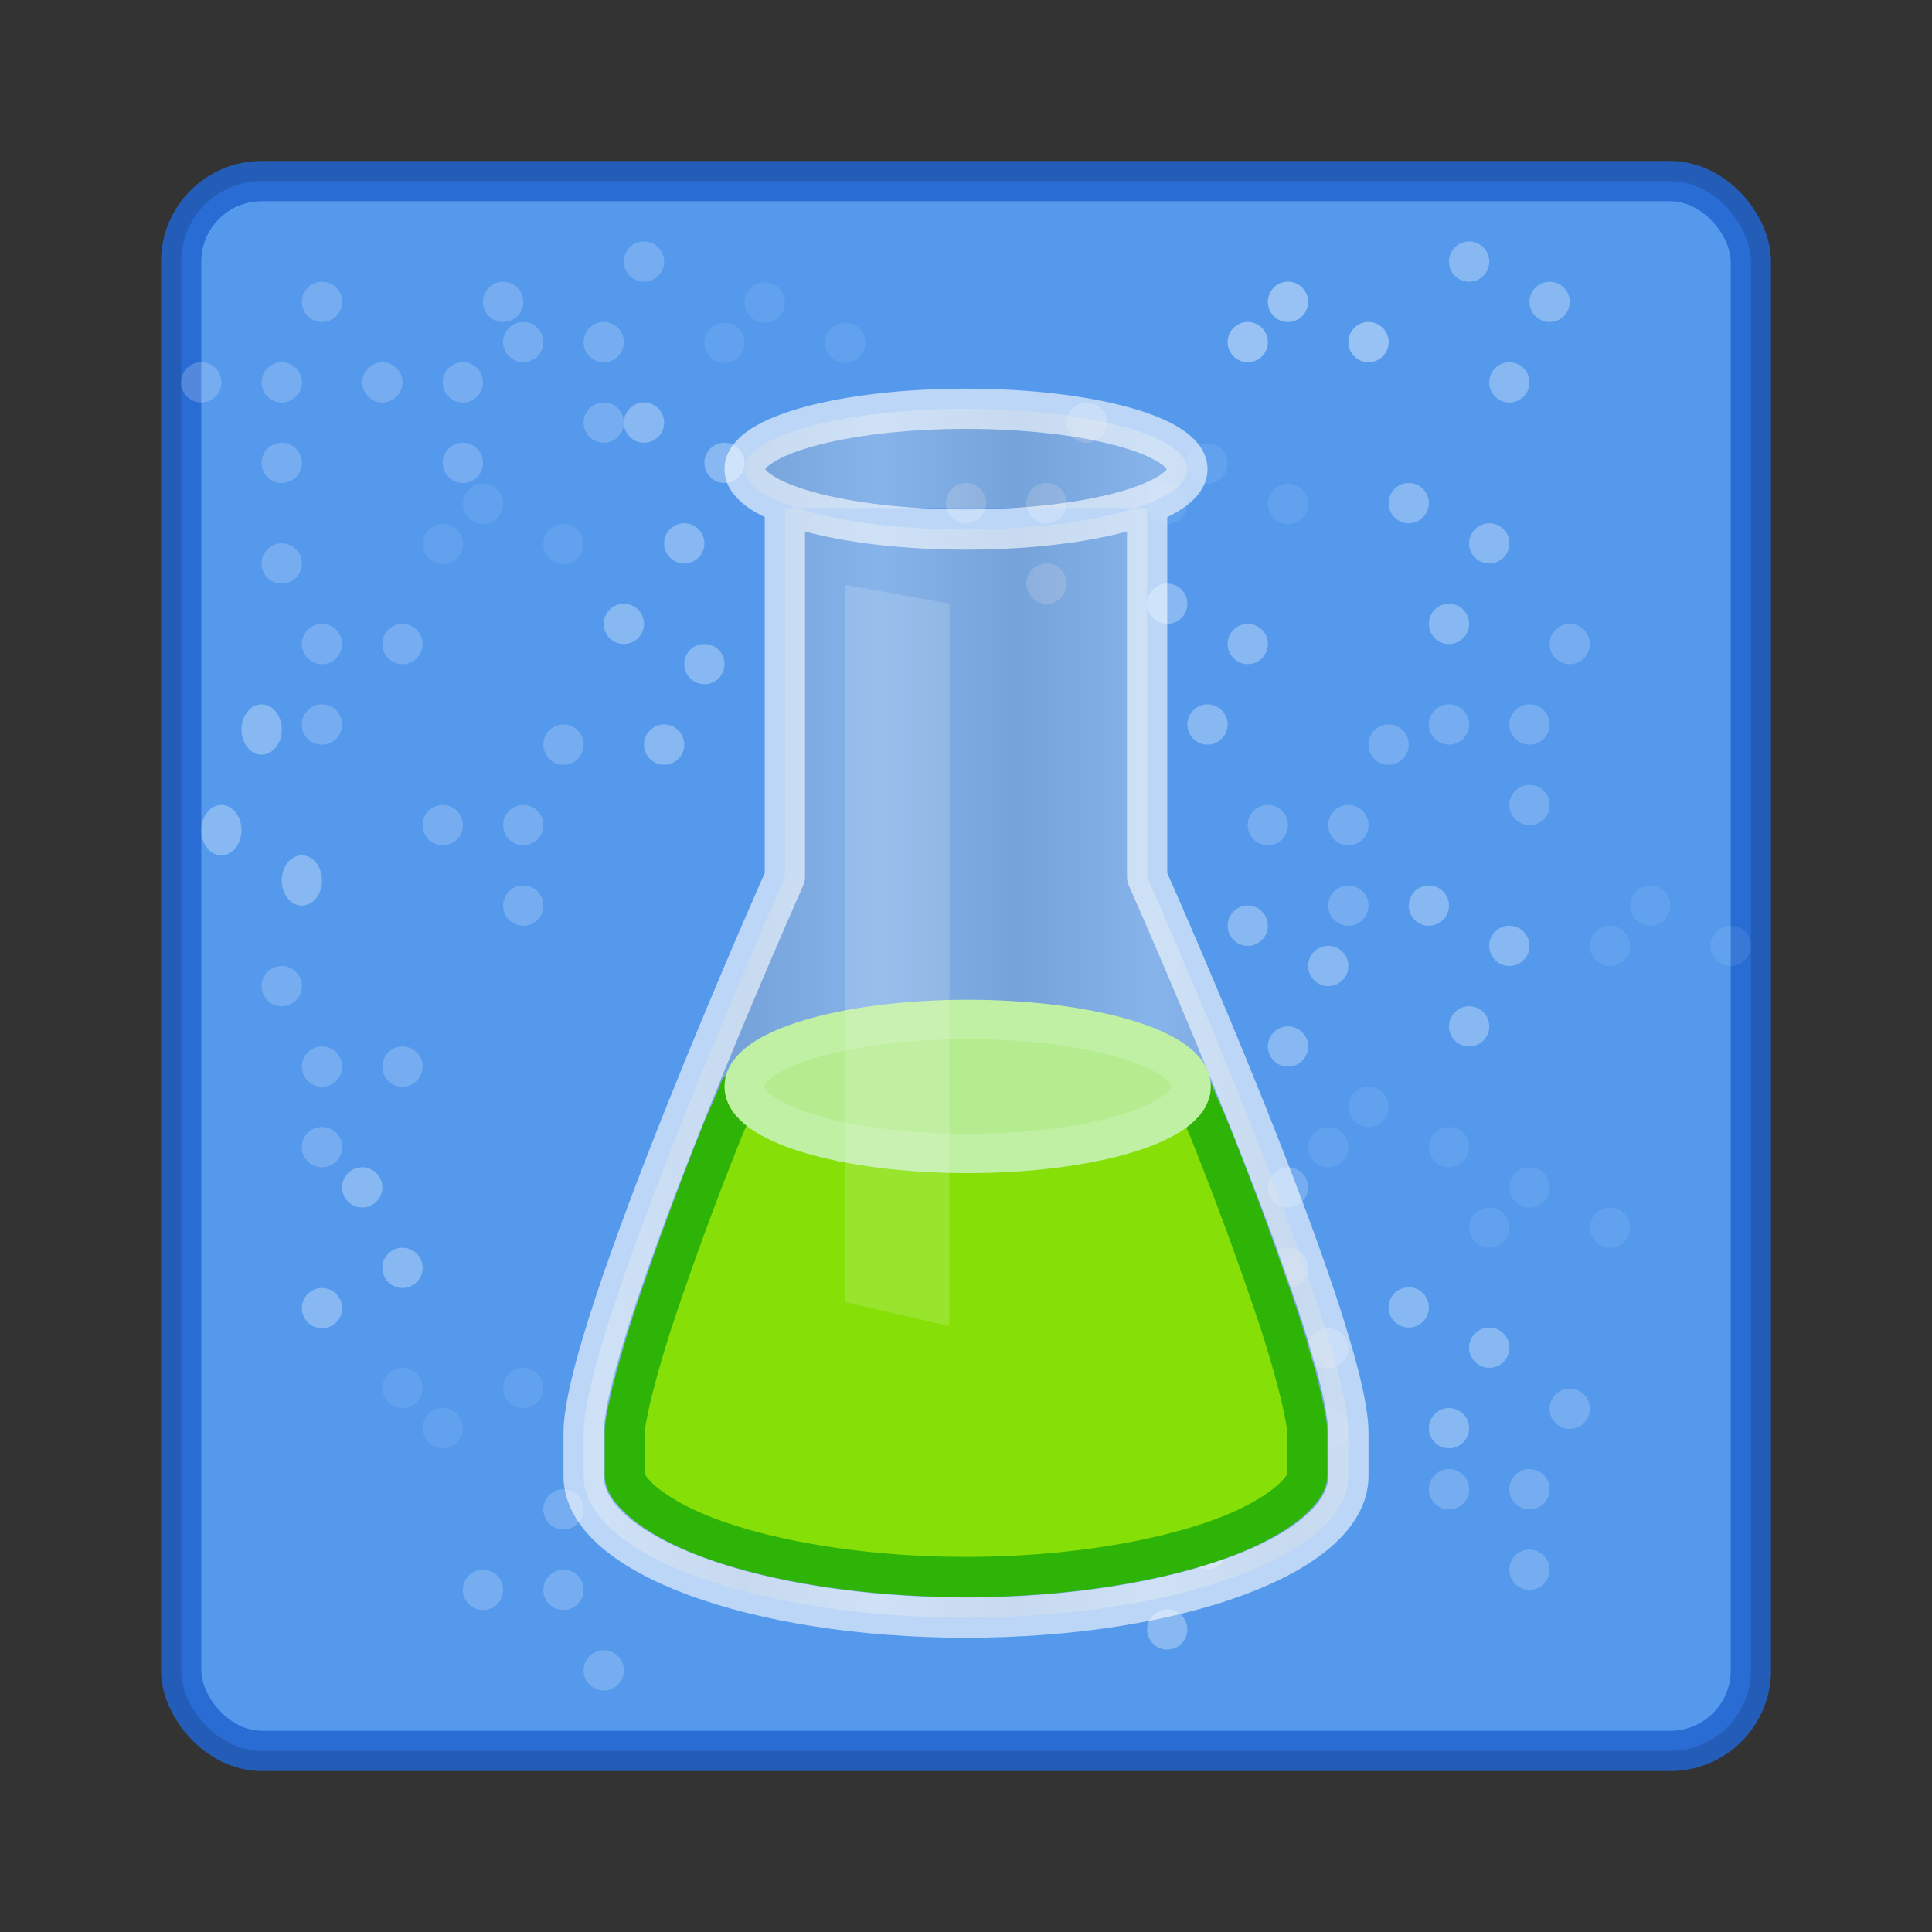 <svg xmlns="http://www.w3.org/2000/svg" xmlns:xlink="http://www.w3.org/1999/xlink" width="48" height="48"><rect width="100%" height="100%" fill="#333333" stroke="none"/><defs><linearGradient x1="4" y1="13.5" x2="10.143" y2="13.5" id="b" xlink:href="#a" gradientUnits="userSpaceOnUse" gradientTransform="matrix(.559 0 0 .411 91.708 226.954)" spreadMethod="reflect"/><linearGradient id="a"><stop offset="0" stop-color="#b4b4b4" stop-opacity=".588"/><stop offset="1" stop-color="#e4e4e4" stop-opacity=".588"/></linearGradient></defs><rect style="marker:none" y="4.5" x="4.5" ry="2" rx="2" height="39" width="39" color="#000" overflow="visible" fill="#5499ec" stroke="#2064d0" stroke-linecap="round" stroke-linejoin="round" stroke-opacity=".847"/><g opacity=".5" color="#000" fill="#fff"><g opacity=".4"><path style="marker:none" d="M12 11.5a.5.5 0 1 1-1 0 .5.5 0 1 1 1 0zM13 7.5a.5.5 0 1 1-1 0 .5.5 0 1 1 1 0zM10 9.5a.5.5 0 1 1-1 0 .5.5 0 1 1 1 0zM12 9.5a.5.5 0 1 1-1 0 .5.5 0 1 1 1 0z" overflow="visible"/></g><g opacity=".6"><path style="marker:none" d="M35.5 12.5a.5.5 0 1 1-1 0 .5.5 0 1 1 1 0zM36.5 15.5a.5.5 0 1 1-1 0 .5.5 0 1 1 1 0zM37.5 13.5a.5.5 0 1 1-1 0 .5.5 0 1 1 1 0z" overflow="visible"/></g><g opacity=".4"><path style="marker:none" d="M38.5 20a.5.5 0 1 1-1 0 .5.5 0 1 1 1 0zM39.5 16a.5.5 0 1 1-1 0 .5.5 0 1 1 1 0zM36.5 18a.5.5 0 1 1-1 0 .5.5 0 1 1 1 0zM38.5 18a.5.5 0 1 1-1 0 .5.5 0 1 1 1 0z" overflow="visible"/></g><g opacity=".6"><path style="marker:none" d="M31.5 23a.5.5 0 1 1-1 0 .5.5 0 1 1 1 0zM32.5 26a.5.5 0 1 1-1 0 .5.5 0 1 1 1 0zM33.5 24a.5.5 0 1 1-1 0 .5.5 0 1 1 1 0z" overflow="visible"/></g><path style="marker:none" d="M31.13 8.017a.5.5 0 1 1-.26.966.5.5 0 1 1 .26-.966zM34.13 8.017a.5.5 0 1 1-.26.966.5.5 0 1 1 .26-.966zM32.13 7.017a.5.5 0 1 1-.26.966.5.5 0 1 1 .26-.966z" overflow="visible" opacity=".8"/><g opacity=".2"><path style="marker:none" d="M11.13 13.034a.5.5 0 1 1-.26.966.5.5 0 1 1 .26-.966zM14.13 13.034a.5.5 0 1 1-.26.966.5.5 0 1 1 .26-.966zM12.13 12.034a.5.5 0 1 1-.26.966.5.5 0 1 1 .26-.966z" overflow="visible" opacity=".8"/></g><g opacity=".4"><path style="marker:none" d="M26.5 14.5a.5.5 0 1 1-1 0 .5.5 0 1 1 1 0zM27.5 10.5a.5.5 0 1 1-1 0 .5.5 0 1 1 1 0zM24.5 12.5a.5.5 0 1 1-1 0 .5.5 0 1 1 1 0zM26.5 12.5a.5.5 0 1 1-1 0 .5.5 0 1 1 1 0z" overflow="visible"/></g><g opacity=".6"><path style="marker:none" d="M29.5 15a.5.5 0 1 1-1 0 .5.5 0 1 1 1 0zM30.5 18a.5.5 0 1 1-1 0 .5.5 0 1 1 1 0zM31.5 16a.5.5 0 1 1-1 0 .5.5 0 1 1 1 0z" overflow="visible"/></g><g opacity=".2"><path style="marker:none" d="M29.13 12.034a.5.5 0 1 1-.26.966.5.5 0 1 1 .26-.966zM32.13 12.034a.5.5 0 1 1-.26.966.5.5 0 1 1 .26-.966zM30.13 11.034a.5.5 0 1 1-.26.966.5.5 0 1 1 .26-.966z" overflow="visible" opacity=".8"/></g><g opacity=".4"><path style="marker:none" d="M7.5 11.5a.5.5 0 1 1-1 0 .5.5 0 1 1 1 0zM8.5 7.5a.5.5 0 1 1-1 0 .5.5 0 1 1 1 0zM5.5 9.5a.5.5 0 1 1-1 0 .5.5 0 1 1 1 0zM7.5 9.5a.5.5 0 1 1-1 0 .5.5 0 1 1 1 0z" overflow="visible"/></g><g opacity=".4"><path style="marker:none" d="M15.5 10.5a.5.5 0 1 1-1 0 .5.5 0 1 1 1 0zM16.5 6.5a.5.5 0 1 1-1 0 .5.5 0 1 1 1 0zM13.5 8.5a.5.5 0 1 1-1 0 .5.5 0 1 1 1 0zM15.5 8.5a.5.5 0 1 1-1 0 .5.5 0 1 1 1 0z" overflow="visible"/></g><g opacity=".6"><path style="marker:none" d="M16.5 10.5a.5.5 0 1 1-1 0 .5.5 0 1 1 1 0zM17.5 13.5a.5.5 0 1 1-1 0 .5.5 0 1 1 1 0zM18.5 11.5a.5.5 0 1 1-1 0 .5.5 0 1 1 1 0z" overflow="visible"/></g><g opacity=".2"><path style="marker:none" d="M18.13 8.034a.5.5 0 1 1-.26.966.5.5 0 1 1 .26-.966zM21.13 8.034a.5.5 0 1 1-.26.966.5.5 0 1 1 .26-.966zM19.13 7.034a.5.5 0 1 1-.26.966.5.5 0 1 1 .26-.966z" overflow="visible" opacity=".8"/></g><g opacity=".4"><path style="marker:none" d="M7.5 28.5a.5.5 0 1 0 1 0 .5.5 0 1 0-1 0zM6.5 24.5a.5.5 0 1 0 1 0 .5.5 0 1 0-1 0zM9.5 26.5a.5.5 0 1 0 1 0 .5.5 0 1 0-1 0zM7.5 26.5a.5.5 0 1 0 1 0 .5.5 0 1 0-1 0z" overflow="visible"/></g><g opacity=".6"><path style="marker:none" d="M7 21.875a.5.625 0 1 1 1 0 .5.625 0 1 1-1 0zM6 18.125a.5.625 0 1 1 1 0 .5.625 0 1 1-1 0zM5 20.625a.5.625 0 1 1 1 0 .5.625 0 1 1-1 0z" overflow="visible"/></g><g opacity=".4"><path style="marker:none" d="M7.5 18a.5.5 0 1 0 1 0 .5.5 0 1 0-1 0zM6.5 14a.5.5 0 1 0 1 0 .5.5 0 1 0-1 0zM9.5 16a.5.5 0 1 0 1 0 .5.5 0 1 0-1 0zM7.5 16a.5.5 0 1 0 1 0 .5.5 0 1 0-1 0z" overflow="visible"/></g><g opacity=".4"><path style="marker:none" d="M13.5 22.5a.5.5 0 1 1-1 0 .5.5 0 1 1 1 0zM14.5 18.5a.5.5 0 1 1-1 0 .5.5 0 1 1 1 0zM11.5 20.5a.5.5 0 1 1-1 0 .5.5 0 1 1 1 0zM13.5 20.5a.5.5 0 1 1-1 0 .5.5 0 1 1 1 0z" overflow="visible"/></g><g opacity=".6"><path style="marker:none" d="M16 15.5a.5.5 0 1 1-1 0 .5.5 0 1 1 1 0zM17 18.5a.5.5 0 1 1-1 0 .5.5 0 1 1 1 0zM18 16.5a.5.5 0 1 1-1 0 .5.5 0 1 1 1 0z" overflow="visible"/></g><g opacity=".2"><path style="marker:none" d="M33.13 28.017a.5.5 0 1 1-.26.966.5.5 0 1 1 .26-.966zM36.13 28.017a.5.5 0 1 1-.26.966.5.5 0 1 1 .26-.966zM34.13 27.017a.5.5 0 1 1-.26.966.5.5 0 1 1 .26-.966z" overflow="visible" opacity=".8"/></g><g opacity=".6"><path style="marker:none" d="M37 6.5a.5.5 0 1 1-1 0 .5.5 0 1 1 1 0zM38 9.5a.5.5 0 1 1-1 0 .5.5 0 1 1 1 0zM39 7.5a.5.5 0 1 1-1 0 .5.5 0 1 1 1 0z" overflow="visible"/></g><g opacity=".4"><path style="marker:none" d="M34 22.5a.5.5 0 1 1-1 0 .5.5 0 1 1 1 0zM35 18.5a.5.5 0 1 1-1 0 .5.5 0 1 1 1 0zM32 20.5a.5.5 0 1 1-1 0 .5.5 0 1 1 1 0zM34 20.5a.5.5 0 1 1-1 0 .5.5 0 1 1 1 0z" overflow="visible"/></g><g opacity=".6"><path style="marker:none" d="M36 22.5a.5.5 0 1 1-1 0 .5.5 0 1 1 1 0zM37 25.5a.5.5 0 1 1-1 0 .5.5 0 1 1 1 0zM38 23.5a.5.5 0 1 1-1 0 .5.5 0 1 1 1 0z" overflow="visible"/></g><g opacity=".2"><path style="marker:none" d="M40.13 23.017a.5.5 0 1 1-.26.966.5.5 0 1 1 .26-.966zM43.13 23.017a.5.5 0 1 1-.26.966.5.5 0 1 1 .26-.966zM41.13 22.017a.5.5 0 1 1-.26.966.5.5 0 1 1 .26-.966z" overflow="visible" opacity=".8"/></g><g opacity=".4"><path style="marker:none" d="M32.5 29.5a.5.5 0 1 0-1 0 .5.5 0 1 0 1 0zM33.5 33.5a.5.5 0 1 0-1 0 .5.5 0 1 0 1 0zM30.5 31.5a.5.5 0 1 0-1 0 .5.5 0 1 0 1 0zM32.5 31.5a.5.5 0 1 0-1 0 .5.5 0 1 0 1 0z" overflow="visible"/></g><g opacity=".6"><path style="marker:none" d="M8.5 32.5a.5.5 0 1 0-1 0 .5.5 0 1 0 1 0zM9.5 29.5a.5.5 0 1 0-1 0 .5.5 0 1 0 1 0zM10.5 31.5a.5.5 0 1 0-1 0 .5.5 0 1 0 1 0z" overflow="visible"/></g><g opacity=".2"><path style="marker:none" d="M10.13 34.966A.5.5 0 1 0 9.87 34a.5.5 0 1 0 .26.966zM13.13 34.966a.5.5 0 1 0-.26-.966.5.5 0 1 0 .26.966zM11.13 35.966a.5.5 0 1 0-.26-.966.5.5 0 1 0 .26.966z" overflow="visible" opacity=".8"/></g><g opacity=".4"><path style="marker:none" d="M14.5 37.5a.5.5 0 1 0-1 0 .5.5 0 1 0 1 0zM15.5 41.5a.5.5 0 1 0-1 0 .5.5 0 1 0 1 0zM12.5 39.5a.5.5 0 1 0-1 0 .5.5 0 1 0 1 0zM14.5 39.5a.5.5 0 1 0-1 0 .5.5 0 1 0 1 0z" overflow="visible"/></g><g opacity=".6"><path style="marker:none" d="M28.5 37.483a.5.5 0 1 1-1 0 .5.5 0 1 1 1 0zM29.5 40.483a.5.5 0 1 1-1 0 .5.5 0 1 1 1 0zM30.5 38.483a.5.5 0 1 1-1 0 .5.5 0 1 1 1 0z" overflow="visible"/></g><g opacity=".2"><path style="marker:none" d="M30.13 35.017a.5.5 0 1 1-.26.966.5.5 0 1 1 .26-.966zM33.13 35.017a.5.5 0 1 1-.26.966.5.5 0 1 1 .26-.966zM31.13 34.017a.5.5 0 1 1-.26.966.5.5 0 1 1 .26-.966z" overflow="visible" opacity=".8"/></g><g opacity=".4"><path style="marker:none" d="M38.5 39a.5.5 0 1 1-1 0 .5.5 0 1 1 1 0zM39.5 35a.5.5 0 1 1-1 0 .5.5 0 1 1 1 0zM36.5 37a.5.5 0 1 1-1 0 .5.5 0 1 1 1 0zM38.5 37a.5.5 0 1 1-1 0 .5.5 0 1 1 1 0z" overflow="visible"/></g><g opacity=".6"><path style="marker:none" d="M35.5 32.483a.5.5 0 1 1-1 0 .5.5 0 1 1 1 0zM36.5 35.483a.5.5 0 1 1-1 0 .5.5 0 1 1 1 0zM37.5 33.483a.5.5 0 1 1-1 0 .5.5 0 1 1 1 0z" overflow="visible"/></g><g opacity=".2"><path style="marker:none" d="M37.13 30.017a.5.5 0 1 1-.26.966.5.5 0 1 1 .26-.966zM40.13 30.017a.5.5 0 1 1-.26.966.5.5 0 1 1 .26-.966zM38.13 29.017a.5.5 0 1 1-.26.966.5.5 0 1 1 .26-.966z" overflow="visible" opacity=".8"/></g></g><path style="marker:none" d="M29.5 11.656c0 .828-2.462 1.5-5.5 1.5s-5.5-.672-5.5-1.5c0-.829 2.462-1.5 5.5-1.5s5.5.671 5.5 1.5zm-10 .966v9.172s-5 11.236-5 13.8v1.082c0 1.94 4.253 3.513 9.5 3.513s9.5-1.573 9.5-3.513v-1.081c0-2.566-5-13.801-5-13.801v-9.172" color="#000" overflow="visible" opacity=".6" fill="url(#b)" stroke="#fff" stroke-linecap="round" stroke-linejoin="round" stroke-miterlimit="10"/><path style="marker:none" d="M18.308 27.257c-.13.318-.24.538-.371.865a84.502 84.502 0 0 0-1.671 4.54c-.454 1.37-.742 2.575-.742 2.904v1.081c0 .138.084.346.433.649.348.303.923.64 1.701.927 1.557.571 3.838.957 6.342.957 2.504 0 4.785-.386 6.342-.957.778-.286 1.353-.624 1.701-.927.349-.303.433-.51.433-.649v-1.08c0-.33-.288-1.535-.742-2.904a84.463 84.463 0 0 0-1.67-4.54c-.131-.328-.242-.548-.372-.866z" color="#000" overflow="visible" fill="#87df08" stroke="#2db406"/><path style="marker:none" d="M29.594 26.992c0 .92-2.486 1.665-5.552 1.665-3.067 0-5.553-.746-5.553-1.665 0-.92 2.486-1.664 5.553-1.664 3.066 0 5.552.745 5.552 1.664z" display="block" overflow="visible" fill="#b5ec90" stroke="#c0f0a4" stroke-width=".978" stroke-linejoin="round" stroke-miterlimit="10"/><path style="marker:none" d="M21 14.53l2.59.47v17.95l-2.59-.6z" overflow="visible" opacity=".15" fill="#fff"/></svg>